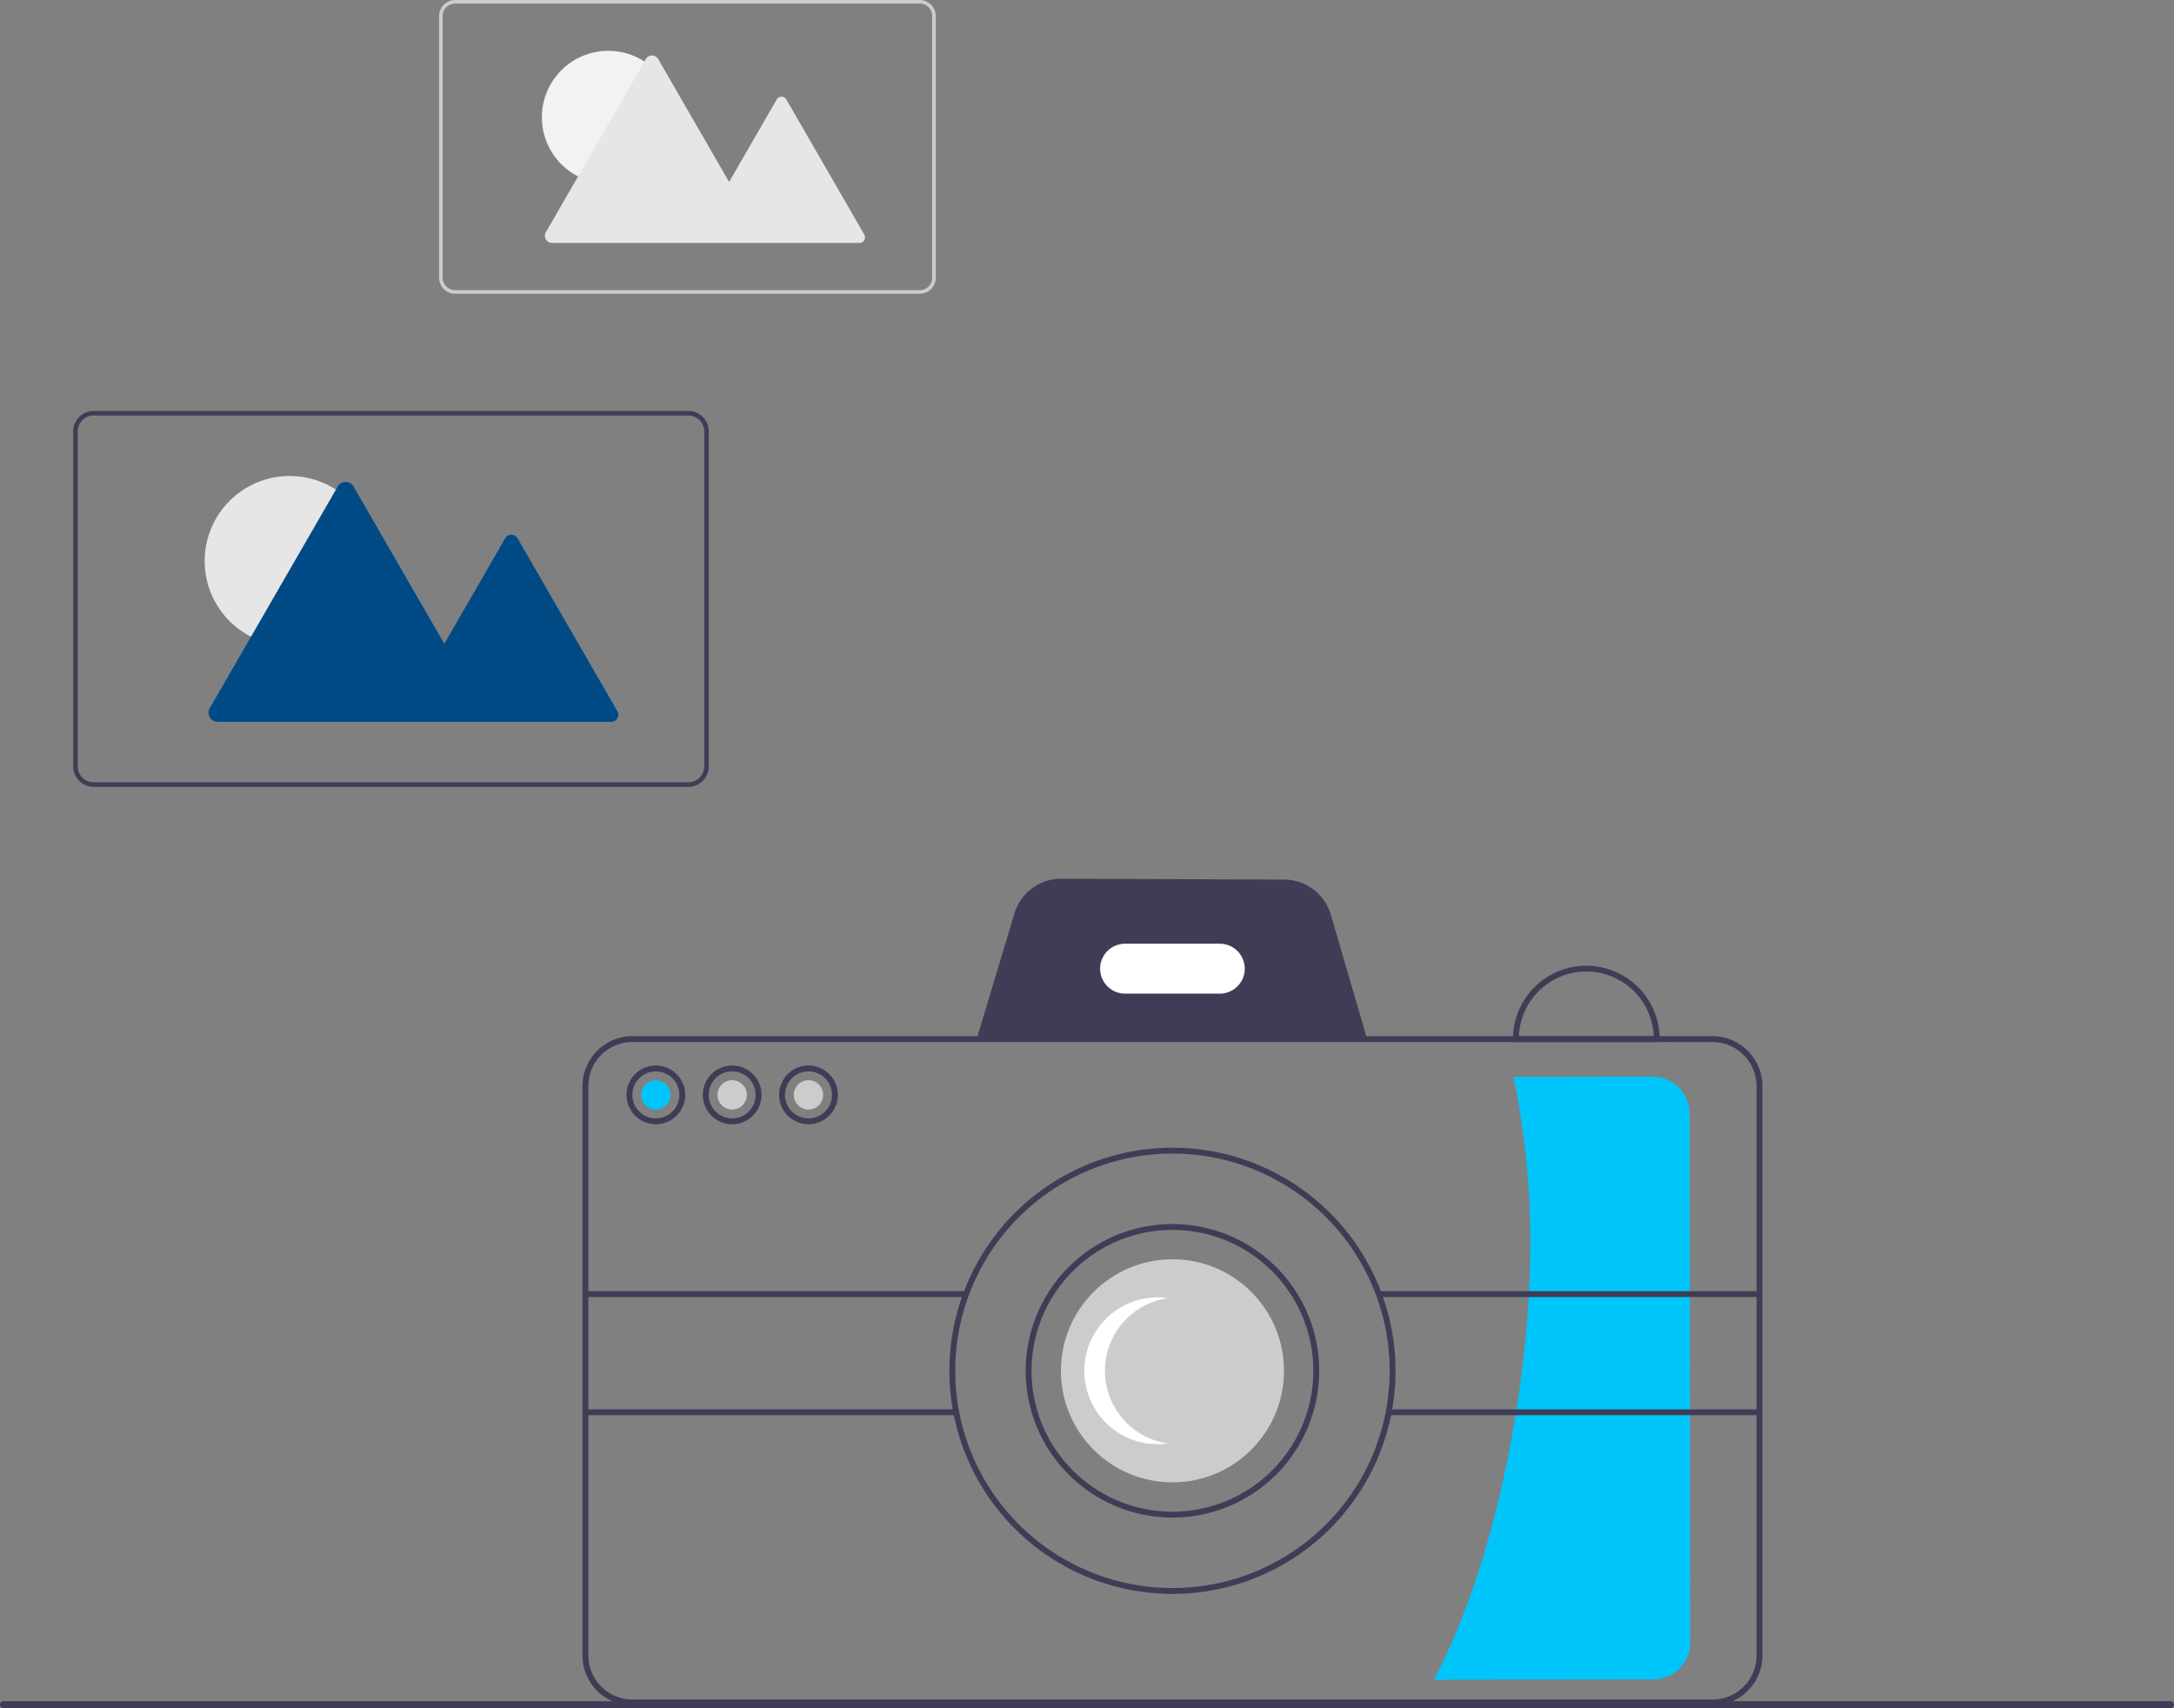 <svg xmlns="http://www.w3.org/2000/svg" width="341.813" height="268.556"
    viewBox="0 0 341.813 268.556">
  <rect x="0" y="0" width="341.813" height="268.556" fill="#808080" stroke="none"/>
  <g id="Group_34" data-name="Group 34" transform="translate(-70.494 -146)">
    <path id="Path_64" data-name="Path 64"
        d="M878.082,531.63l.11,83.121a5.827,5.827,0,0,1-5.812,5.829l-34.527.051c9.72-18.183,15.223-46.8,15.191-68.862a129.8,129.8,0,0,0-2.64-25.918l21.849-.032A5.827,5.827,0,0,1,878.082,531.63Z"
        transform="translate(-541.933 -210.551)" fill="#00c5fb" />
    <path id="Path_65" data-name="Path 65"
        d="M629.969,739.685H289.255a.549.549,0,1,1,0-1.1H629.969a.549.549,0,0,1,0,1.1Z"
        transform="translate(-218.211 -325.129)" fill="#3f3d56" />
    <path id="Path_66" data-name="Path 66"
        d="M743.584,483.955l-61.534-.241,5.984-19.907a7.66,7.66,0,0,1,7.293-5.423h.029l35.122.138a7.66,7.66,0,0,1,7.279,5.48Z"
        transform="translate(-458.032 -174.236)" fill="#3f3d56" />
    <path id="Path_68" data-name="Path 68"
        d="M725.5,617.252H555.671a7.854,7.854,0,0,1-7.845-7.845V519.878a7.854,7.854,0,0,1,7.845-7.845H725.5a7.854,7.854,0,0,1,7.845,7.845v89.529A7.854,7.854,0,0,1,725.5,617.252Zm-169.828-104.3a6.93,6.93,0,0,0-6.922,6.922v89.529a6.93,6.93,0,0,0,6.922,6.922H725.5a6.93,6.93,0,0,0,6.922-6.922V519.878a6.93,6.93,0,0,0-6.922-6.922Z"
        transform="translate(-385.75 -203.127)" fill="#3f3d56" />
    <path id="Path_69" data-name="Path 69"
        d="M743.016,488.378H728.249a3.923,3.923,0,1,1,0-7.845h14.768a3.923,3.923,0,1,1,0,7.845Z"
        transform="translate(-480.798 -186.164)" fill="#fff" />
    <path id="Path_70" data-name="Path 70"
        d="M707.9,620.179a35.073,35.073,0,1,1,35.073-35.073A35.073,35.073,0,0,1,707.9,620.179Zm0-69.223a34.15,34.15,0,1,0,34.15,34.15A34.15,34.15,0,0,0,707.9,550.956Z"
        transform="translate(-453.064 -223.591)" fill="#3f3d56" />
    <path id="Path_71" data-name="Path 71"
        d="M721.9,622.182a23.074,23.074,0,1,1,23.074-23.074A23.074,23.074,0,0,1,721.9,622.182Zm0-45.226a22.151,22.151,0,1,0,22.151,22.151A22.151,22.151,0,0,0,721.9,576.956Z"
        transform="translate(-467.066 -237.592)" fill="#3f3d56" />
    <circle id="Ellipse_9" data-name="Ellipse 9" cx="17.537" cy="17.537" r="17.537"
        transform="translate(237.298 343.979)" fill="#ccc" />
    <path id="Path_72" data-name="Path 72"
        d="M722.044,612.57a11.537,11.537,0,0,1,9.92-11.422,11.537,11.537,0,1,0,0,22.844A11.538,11.538,0,0,1,722.044,612.57Z"
        transform="translate(-477.824 -251.055)" fill="#fff" />
    <path id="Path_73" data-name="Path 73"
        d="M887.9,500.032H864.826v-.461a11.537,11.537,0,1,1,23.074,0Zm-22.142-.923h21.209a10.614,10.614,0,0,0-21.209,0Z"
        transform="translate(-556.459 -190.203)" fill="#3f3d56" />
    <path id="Path_74" data-name="Path 74"
        d="M567.441,531.263a4.615,4.615,0,1,1,4.615-4.615A4.615,4.615,0,0,1,567.441,531.263Zm0-8.307a3.692,3.692,0,1,0,3.692,3.692,3.692,3.692,0,0,0-3.692-3.692Z"
        transform="translate(-393.828 -208.513)" fill="#3f3d56" />
    <circle id="Ellipse_10" data-name="Ellipse 10" cx="2.307" cy="2.307" r="2.307"
        transform="translate(171.305 315.828)" fill="#00c5fb" />
    <circle id="Ellipse_11" data-name="Ellipse 11" cx="2.307" cy="2.307" r="2.307"
        transform="translate(183.304 315.828)" fill="#ccc" />
    <circle id="Ellipse_12" data-name="Ellipse 12" cx="2.307" cy="2.307" r="2.307"
        transform="translate(195.303 315.828)" fill="#ccc" />
    <path id="Path_75" data-name="Path 75"
        d="M593.441,531.263a4.615,4.615,0,1,1,4.615-4.615A4.615,4.615,0,0,1,593.441,531.263Zm0-8.307a3.692,3.692,0,1,0,3.692,3.692,3.692,3.692,0,0,0-3.692-3.692Z"
        transform="translate(-407.829 -208.513)" fill="#3f3d56" />
    <path id="Path_76" data-name="Path 76"
        d="M619.441,531.263a4.615,4.615,0,1,1,4.615-4.615A4.615,4.615,0,0,1,619.441,531.263Zm0-8.307a3.692,3.692,0,1,0,3.692,3.692,3.692,3.692,0,0,0-3.692-3.692Z"
        transform="translate(-421.831 -208.513)" fill="#3f3d56" />
    <rect id="Rectangle_14" data-name="Rectangle 14" width="59.994" height="0.923"
        transform="translate(162.537 348.997)" fill="#3f3d56" />
    <rect id="Rectangle_15" data-name="Rectangle 15" width="58.503" height="0.923"
        transform="translate(162.537 367.573)" fill="#3f3d56" />
    <rect id="Rectangle_16" data-name="Rectangle 16" width="59.994" height="0.923"
        transform="translate(287.139 348.997)" fill="#3f3d56" />
    <rect id="Rectangle_17" data-name="Rectangle 17" width="58.503" height="0.923"
        transform="translate(288.523 367.573)" fill="#3f3d56" />
    <path id="Path_92" data-name="Path 92"
        d="M267.333,358.134H173.845a3.227,3.227,0,0,1-3.224-3.224V302.256a3.227,3.227,0,0,1,3.224-3.224h93.487a3.227,3.227,0,0,1,3.224,3.224V354.91a3.227,3.227,0,0,1-3.223,3.224Zm-93.487-58.385a2.51,2.51,0,0,0-2.507,2.507V354.91a2.51,2.51,0,0,0,2.507,2.507h93.487a2.51,2.51,0,0,0,2.507-2.507V302.256a2.51,2.51,0,0,0-2.507-2.507Z"
        transform="translate(-88.622 -88.424)" fill="#3f3d56" />
    <circle id="Ellipse_14" data-name="Ellipse 14" cx="13.368" cy="13.368" r="13.368"
        transform="translate(102.675 220.834)" fill="#e6e6e6" />
    <path id="Path_93" data-name="Path 93"
        d="M281.012,359.258,265.32,332.078a1.118,1.118,0,0,0-1.936,0l-9.576,16.587-14.276-24.728a1.433,1.433,0,0,0-2.482,0l-20.119,34.847a1.433,1.433,0,0,0,1.241,2.149h61.873a1.117,1.117,0,0,0,.967-1.676Z"
        transform="translate(-113.456 -101.45)" fill="#004a86" />
    <path id="Path_94" data-name="Path 94"
        d="M370.861,205.212H297.814a2.522,2.522,0,0,1-2.519-2.519V161.552a2.522,2.522,0,0,1,2.519-2.519h73.047a2.522,2.522,0,0,1,2.519,2.519v41.142A2.522,2.522,0,0,1,370.861,205.212Zm-73.047-45.62a1.961,1.961,0,0,0-1.959,1.959v41.142a1.961,1.961,0,0,0,1.959,1.959h73.047a1.961,1.961,0,0,0,1.959-1.959V161.552a1.961,1.961,0,0,0-1.959-1.959Z"
        transform="translate(-155.76 -13.033)" fill="#ccc" />
    <circle id="Ellipse_15" data-name="Ellipse 15" cx="10.445" cy="10.445" r="10.445"
        transform="translate(155.69 153.99)" fill="#f2f2f2" />
    <path id="Path_95" data-name="Path 95"
        d="M381.55,206.09l-12.261-21.237a.873.873,0,0,0-1.512,0l-7.483,12.96-11.155-19.321a1.12,1.12,0,0,0-1.939,0l-15.72,27.228a1.12,1.12,0,0,0,.969,1.679h48.345a.873.873,0,0,0,.756-1.31Z"
        transform="translate(-175.164 -23.211)" fill="#e6e6e6" />
  </g>
</svg>
